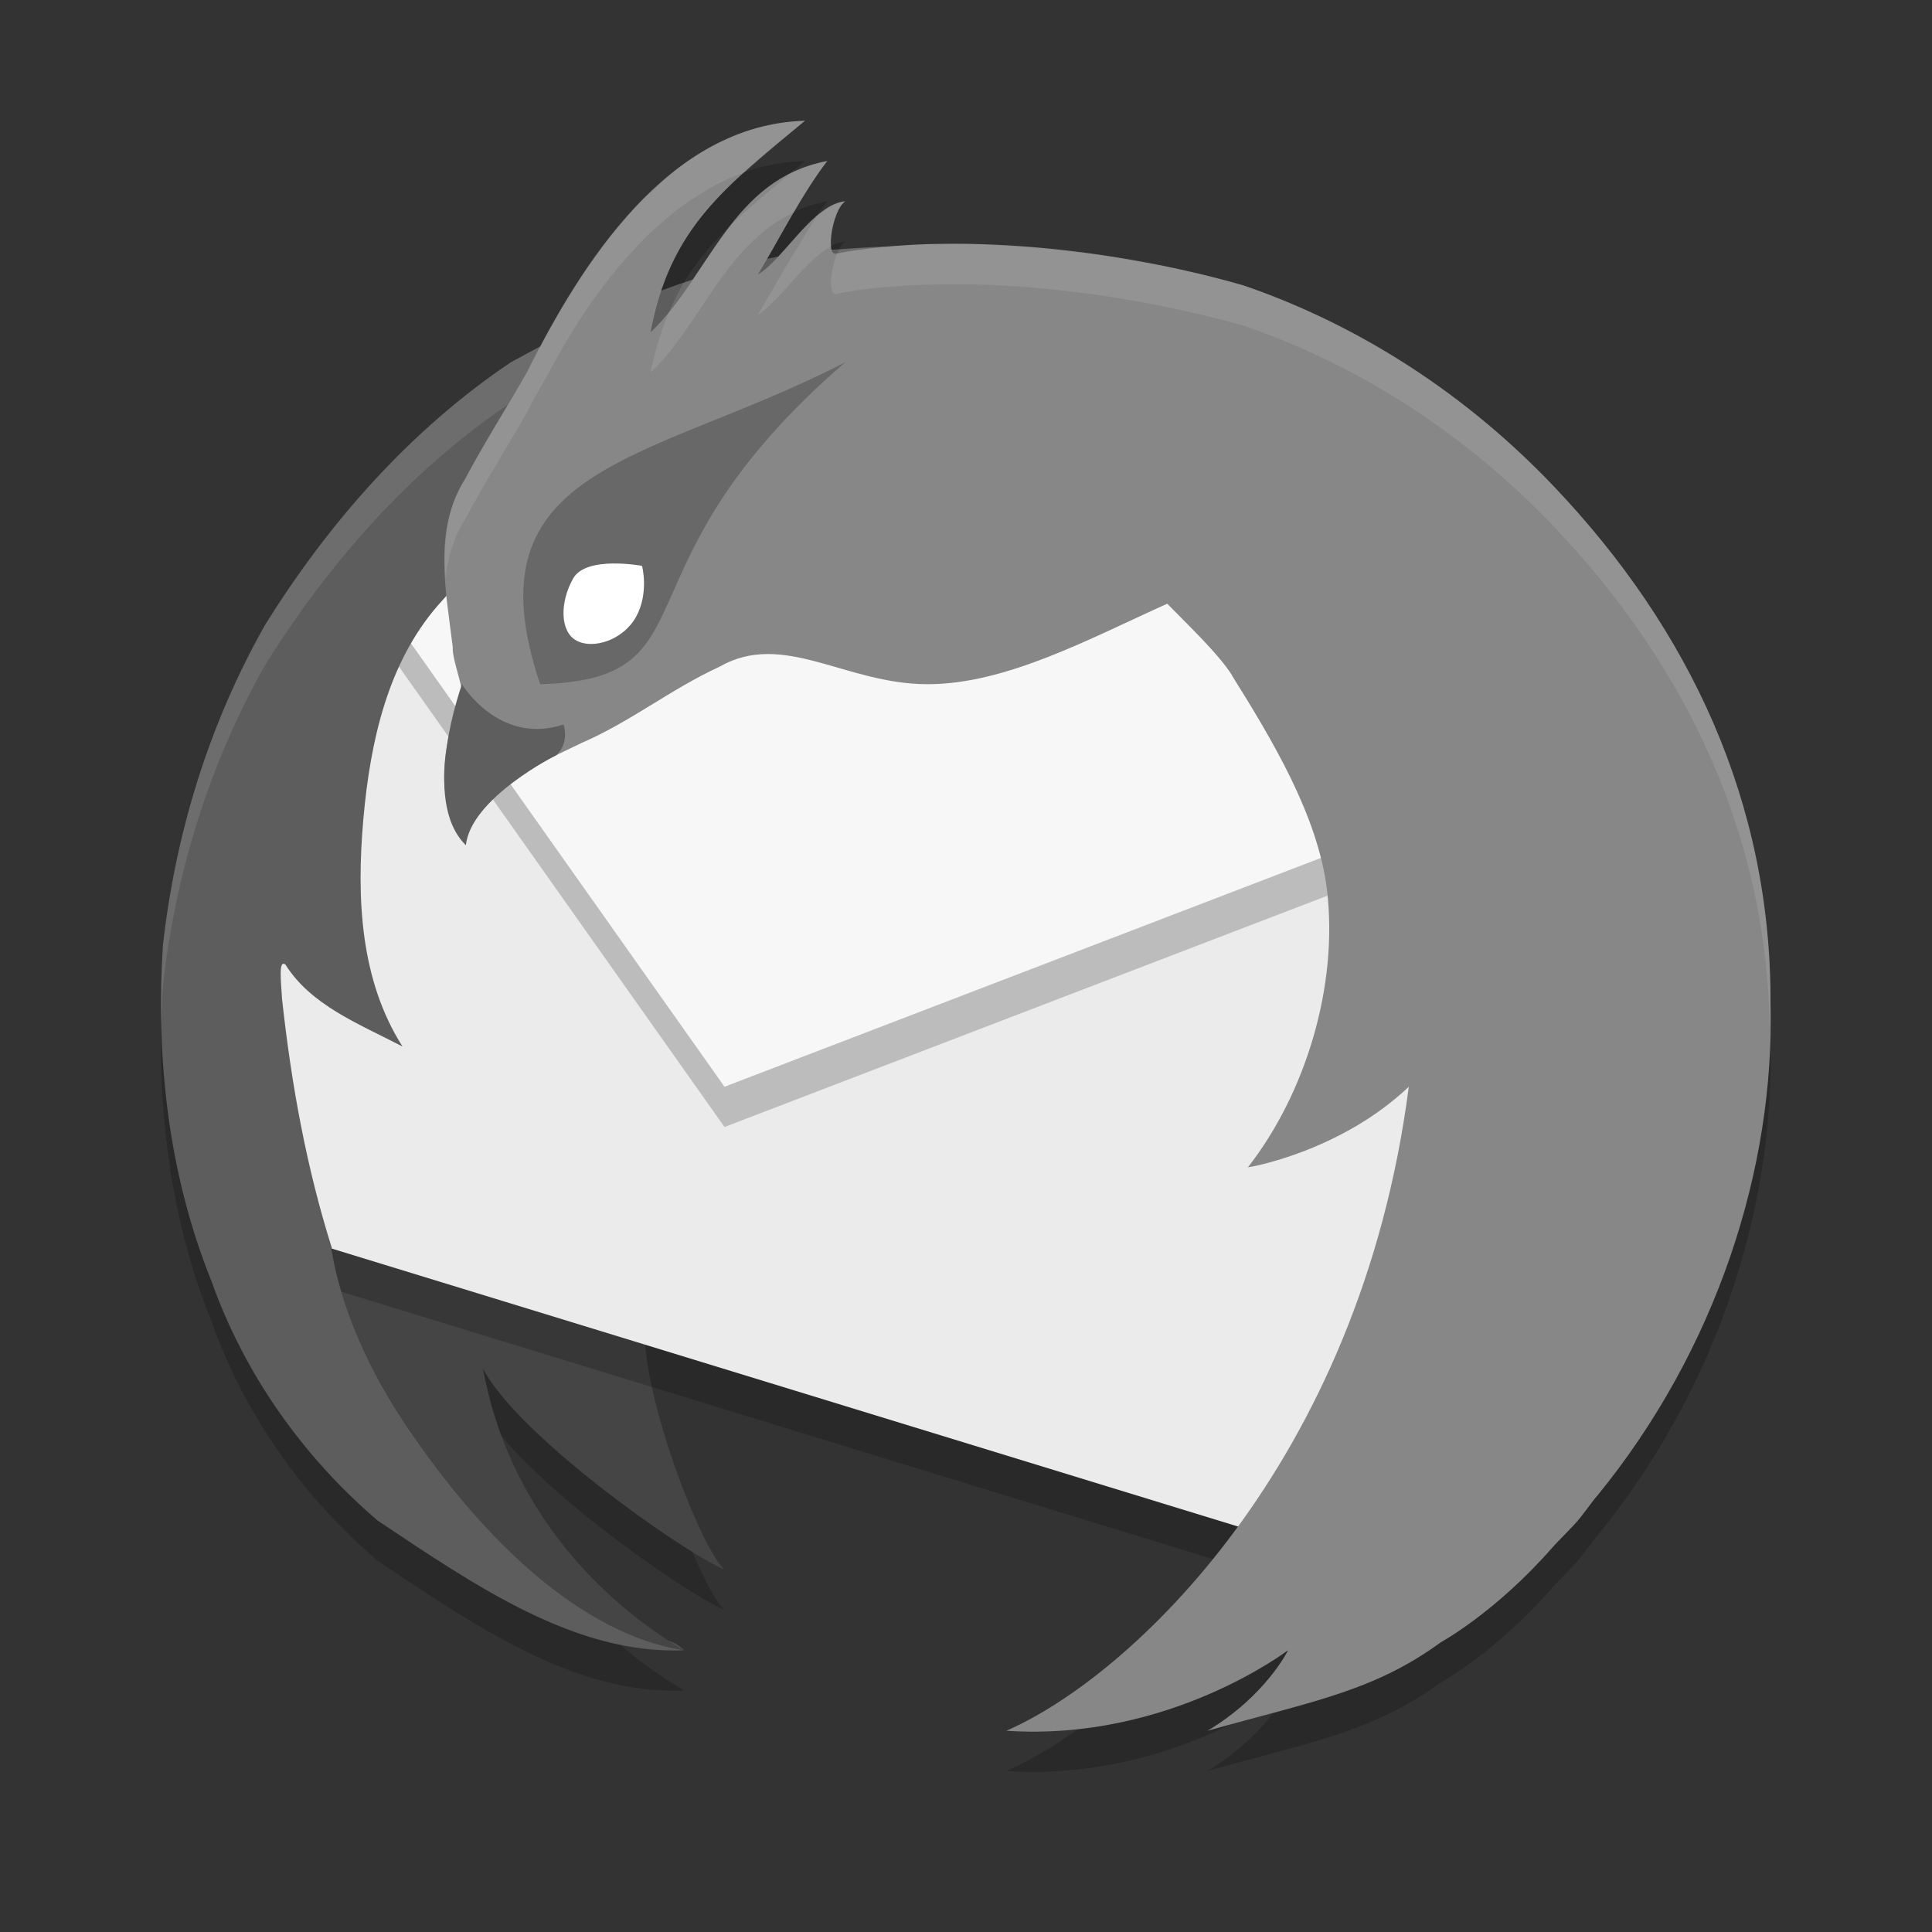 <svg xmlns="http://www.w3.org/2000/svg" width="48" height="48" x="0" y="0" version="1.1" viewBox="0 0 48 48" xml:space="preserve">
 <rect x="0" y="0" width="48" height="48" fill="#333333" stroke="none"/>
 <path style="opacity:0.2" d="m 20,4 c -3.132,0.084 -5.222,3.05 -6.576,5.613 -0.247,0.131 -0.495,0.256 -0.74,0.393 -2.488,1.673 -4.526,3.989 -6.1,6.523 -1.384,2.444 -2.223,5.162 -2.535,7.947 -0.185,2.824 0.138,5.702 1.201,8.344 0.824,2.322 2.275,4.369 4.133,5.959 C 11.849,40.425 14.309,42.115 17,42 c -1,-0.578 -4.216,-2.699 -5,-7 0.832,1.63 4.872,4.504 6,5 -0.56,-0.523 -1.823,-3.75 -1.971,-5.592 L 8.25,32.024 C 7.616,30.019 7.239,27.945 7.008,25.825 6.978,25.351 6.919,24.837 7.09,24.963 7.728,25.975 8.892,26.426 10,27 8.949,25.347 8.855,23.321 9.027,21.356 9.201,19.384 9.645,17.472 10.867,16.055 c 0.073,-0.084 0.157,-0.163 0.232,-0.246 0.044,0.427 0.099,0.852 0.148,1.266 -0.018,0.38 0.358,1.178 0.176,1.258 -0.368,1.11 -0.717,2.542 0.162,3.512 0.278,-1.255 1.79,-1.859 2.869,-2.387 1.22,-0.53 2.208,-1.332 3.416,-1.889 1.592,-0.913 3.129,0.432 5.174,0.432 1.955,0 4.02,-1.13 5.955,-2 0.45,0.466 1.255,1.223 1.607,1.775 h -0.004 c 1.008,1.613 2.136,3.486 2.365,5.326 0.287,2.407 -0.54,5.074 -1.963,6.896 -1.69e-4,2.8e-5 -0.012,0.004 -0.012,0.004 3.3e-5,0 0.01,-2.6e-5 0.01,0 0.029,0.004 2.294,-0.386 3.996,-2.002 -1.215,9.391 -6.968,14.688 -10,16 4.037,0.272 6.994,-2 7,-2 0.005,0 -0.56,1.14 -2,2 2.638,-0.739 4.132,-0.985 5.797,-2.199 -6.23e-4,0 1.353,-0.736 2.764,-2.346 0.188,-0.214 0.51,-0.512 0.703,-0.756 0.12,-0.152 0.232,-0.307 0.35,-0.459 0.021,-0.025 0.045,-0.049 0.064,-0.074 2.97,-3.633 4.416,-8.15 4.309,-12.244 0.021,-4.962 -1.994,-9.271 -5.377,-12.832 C 36.163,10.515 33.383,8.939 30.881,8.086 28.089,7.285 24.74,6.885 22.035,7.133 21.603,7.146 21.304,7.163 20.67,7.217 20.579,6.966 20.731,6.192 21,6 c -0.6,0.056 -1.153,0.827 -1.666,1.377 -0.102,0.019 -0.19,0.041 -0.283,0.062 C 19.517,6.631 19.997,5.724 20.553,5 18.818,5.324 18.061,6.691 17.213,7.948 16.947,8.035 16.69,8.14 16.43,8.239 17.052,6.375 18.278,5.424 20,4 Z"/>
 <path style="fill:none" d="m 40.404,-38.312 a 20.426,20.426 0 1 1 40.154,-7.522 20.426,20.426 0 1 1 -40.154,7.522 z"/>
 <path style="fill:#454545" d="m 10.326,35.758 c 1.737,2.498 4.115,4.848 6.674,5.242 -1,-0.578 -4.216,-2.699 -5,-7 0.832,1.63 4.872,4.504 6,5 -0.56,-0.523 -1.823,-3.75 -1.971,-5.592 l -7.805,-2.393 c 0.045,0.068 0.205,2.074 2.102,4.743 z"/>
 <path style="opacity:0.2" d="M 36,19 23,14.441 9.068,15.369 5.513,19.807 c 0.633,4.102 0.24,8.542 2.443,12.126 L 31,39 l 4.979,-8.734 z"/>
 <path style="fill:#ebebeb" d="M 36,18 23,13.441 9.068,14.369 5.513,18.807 c 0.633,4.102 0.24,8.542 2.443,12.126 L 31,38 l 4.979,-8.734 z"/>
 <path style="opacity:0.2" d="M 34.943,21.5 33.014,15.164 9.423,14.927 9.289,15.092 9.068,15.369 18,28 Z"/>
 <path style="fill:#6f6f6f;fill-rule:evenodd" d="m 9.402,14.103 2.347,0.335 0.644,-3.141 -1.289,0.628 z"/>
 <path style="fill:#f7f7f7" d="M 34.943,20.5 33.014,14.164 9.423,13.927 9.289,14.092 9.068,14.369 18,27 Z"/>
 <path style="fill:#5d5d5d" d="M 22.949,6.1 C 22.947,6.1 19.983,6.114 18.689,6.529 16.534,7.027 14.6,7.944 12.684,9.006 10.195,10.679 8.158,12.995 6.584,15.529 5.2,17.973 4.361,20.691 4.049,23.477 3.864,26.301 4.187,29.178 5.25,31.82 6.074,34.142 7.525,36.19 9.383,37.779 11.849,39.425 14.309,41.115 17,41 14.441,40.605 12.063,38.256 10.326,35.758 8.429,33.089 8.27,31.084 8.225,31.016 L 8.25,31.023 C 7.616,29.018 7.239,26.944 7.008,24.824 6.978,24.35 6.919,23.837 7.09,23.963 7.728,24.975 8.892,25.425 10,26 8.949,24.347 8.855,22.321 9.027,20.355 9.201,18.383 9.645,16.471 10.867,15.055 14.069,11.39 18.74,8.424 22.949,6.1 Z M 17,41 C 16.874,40.887 16.743,40.814 16.607,40.758 16.754,40.852 16.896,40.94 17,41 Z"/>
 <path style="fill:#878787" d="m 20,3 c -3.387,0.09 -5.567,3.559 -6.902,6.236 -0.481,0.851 -1.122,1.861 -1.542,2.664 -0.804,1.267 -0.475,2.788 -0.308,4.173 -0.018,0.38 0.358,1.177 0.176,1.257 -0.368,1.11 -0.718,2.543 0.161,3.513 0.278,-1.255 1.791,-1.86 2.87,-2.387 1.22,-0.53 2.208,-1.332 3.416,-1.889 1.592,-0.913 3.129,0.432 5.174,0.432 1.955,0 4.02,-1.13 5.955,-2 0.45,0.466 1.256,1.222 1.608,1.775 h -0.005 c 1.008,1.613 2.136,3.488 2.365,5.328 0.287,2.407 -0.539,5.074 -1.962,6.896 -1.69e-4,2.8e-5 -0.011,0.003 -0.011,0.003 3.3e-5,0 0.01,-2.6e-5 0.01,0 0.029,0.004 2.293,-0.385 3.996,-2.001 -1.215,9.391 -6.968,14.688 -10,16 4.037,0.272 6.994,-2 7,-2 0.005,0 -0.56,1.14 -2,2 2.638,-0.739 4.132,-0.984 5.797,-2.199 -6.23e-4,0 1.353,-0.736 2.764,-2.346 0.188,-0.214 0.51,-0.511 0.704,-0.755 0.12,-0.152 0.231,-0.307 0.349,-0.459 0.021,-0.025 0.044,-0.049 0.064,-0.074 2.97,-3.633 4.417,-8.151 4.309,-12.245 0.021,-4.962 -1.993,-9.27 -5.377,-12.831 C 36.163,9.515 33.384,7.939 30.881,7.087 27.639,6.156 23.639,5.759 20.777,6.3 20.506,6.391 20.666,5.238 21,5 20.198,5.075 19.48,6.426 18.83,6.822 19.364,5.938 19.912,4.835 20.553,4 18.168,4.445 17.63,6.865 16.163,8.256 16.646,5.672 17.989,4.663 20,3 Z"/>
 <path style="fill:#686868" d="M 13.414,17 C 17.859,16.872 15.068,14.117 21,9 16.167,11.502 11.567,11.499 13.42,17 h -0.006 z"/>
 <path style="fill:#ffffff" d="m 15.806,15.319 c -0.32,0.584 -1.065,0.819 -1.478,0.599 -0.422,-0.22 -0.419,-0.955 -0.093,-1.538 0.315,-0.584 1.707,-0.322 1.714,-0.322 0.007,0 0.177,0.679 -0.143,1.261 z"/>
 <path style="fill:#5e5e5e" d="m 13.877,18.7 c 0,0 0.257,-0.248 0.123,-0.7 -1.6,0.529 -2.528,-1.002 -2.522,-1.002 0.005,0 -1.057,2.877 0.097,4.002 0.124,-1.177 2.243,-2.238 2.249,-2.238"/>
 <path style="opacity:0.1;fill:#ffffff" d="m 20,3 c -0.201,0.005 -0.397,0.024 -0.59,0.053 -0.088,0.013 -0.173,0.033 -0.26,0.051 -0.107,0.022 -0.214,0.042 -0.318,0.07 -0.089,0.024 -0.176,0.055 -0.264,0.084 -0.092,0.031 -0.185,0.06 -0.275,0.096 -0.093,0.037 -0.183,0.08 -0.273,0.121 -0.087,0.04 -0.173,0.079 -0.258,0.123 -0.074,0.039 -0.146,0.079 -0.219,0.121 -0.1,0.058 -0.199,0.118 -0.297,0.182 -0.067,0.044 -0.134,0.088 -0.199,0.135 -0.07,0.049 -0.137,0.101 -0.205,0.152 -0.162,0.123 -0.311,0.265 -0.465,0.402 -0.158,0.141 -0.316,0.282 -0.465,0.436 -0.137,0.141 -0.267,0.288 -0.396,0.438 -0.13,0.15 -0.258,0.3 -0.381,0.457 -0.138,0.177 -0.269,0.356 -0.398,0.539 -0.095,0.134 -0.189,0.266 -0.279,0.402 -0.144,0.218 -0.281,0.435 -0.414,0.656 -0.055,0.092 -0.109,0.183 -0.162,0.275 -0.16,0.276 -0.312,0.547 -0.455,0.818 -4.03e-4,7.633e-4 -0.002,0.001 -0.002,0.002 -0.247,0.131 -0.495,0.256 -0.74,0.393 -2.488,1.673 -4.526,3.989 -6.1,6.523 -1.384,2.444 -2.223,5.162 -2.535,7.947 -0.043,0.659 -0.056,1.32 -0.041,1.98 0.007,-0.327 0.02,-0.654 0.041,-0.98 0.312,-2.785 1.151,-5.504 2.535,-7.947 1.56,-2.512 3.576,-4.807 6.033,-6.477 -0.378,0.637 -0.768,1.287 -1.061,1.848 -0.481,0.758 -0.541,1.608 -0.488,2.465 0.055,-0.509 0.196,-1.004 0.488,-1.465 0.42,-0.804 1.06,-1.813 1.541,-2.664 0.164,-0.329 0.37,-0.68 0.561,-1.025 0.206,-0.374 0.416,-0.751 0.654,-1.125 0.049,-0.076 0.096,-0.153 0.146,-0.229 0.105,-0.159 0.215,-0.315 0.326,-0.471 0.097,-0.135 0.195,-0.267 0.297,-0.398 0.097,-0.126 0.197,-0.249 0.299,-0.371 0.124,-0.149 0.253,-0.291 0.385,-0.432 0.096,-0.103 0.192,-0.207 0.291,-0.305 0.149,-0.146 0.306,-0.282 0.463,-0.416 0.093,-0.079 0.184,-0.16 0.279,-0.234 0.191,-0.147 0.389,-0.278 0.592,-0.402 0.072,-0.044 0.14,-0.096 0.213,-0.137 0.282,-0.158 0.575,-0.295 0.881,-0.402 6.27e-4,-5.681e-4 0.001,-0.001 0.002,-0.002 0.009,-0.003 0.018,-0.008 0.027,-0.012 C 18.962,3.869 19.445,3.459 20,3 Z m 0.553,1 c -0.181,0.034 -0.349,0.083 -0.508,0.141 -0.154,0.056 -0.3,0.118 -0.439,0.189 -0.005,0.004 -0.007,0.008 -0.012,0.012 -0.025,0.021 -0.044,0.038 -0.068,0.059 -0.491,0.406 -0.959,0.798 -1.354,1.18 -0.344,0.439 -0.657,0.91 -0.975,1.373 -0.071,0.024 -0.14,0.052 -0.211,0.078 -0.134,0.221 -0.251,0.461 -0.359,0.711 -0.005,0.006 -0.009,0.012 -0.014,0.018 -0.026,0.061 -0.046,0.131 -0.07,0.193 -0.037,0.095 -0.08,0.184 -0.113,0.285 0.003,-0.001 0.006,-0.003 0.01,-0.004 -0.108,0.314 -0.205,0.645 -0.275,1.021 0.4,-0.379 0.729,-0.837 1.047,-1.309 2.03e-4,-3.007e-4 0.002,3.008e-4 0.002,0 0.174,-0.258 0.345,-0.519 0.521,-0.775 0.171,-0.248 0.348,-0.488 0.537,-0.717 0.016,-0.019 0.033,-0.037 0.049,-0.057 0.172,-0.202 0.357,-0.392 0.557,-0.564 0.04,-0.035 0.078,-0.071 0.119,-0.104 0.088,-0.07 0.177,-0.137 0.271,-0.199 0.058,-0.038 0.121,-0.07 0.182,-0.105 0.088,-0.051 0.173,-0.105 0.268,-0.148 0.003,-0.005 0.007,-0.01 0.01,-0.016 0.001,-6.237e-4 0.003,-0.001 0.004,-0.002 0.26,-0.444 0.531,-0.88 0.822,-1.26 z m 0.447,1 c -0.12,0.011 -0.238,0.056 -0.354,0.121 -0.078,0.044 -0.156,0.106 -0.232,0.166 -0.033,0.025 -0.065,0.043 -0.098,0.07 -5.01e-4,7.252e-4 -0.002,0.001 -0.002,0.002 -0.008,0.007 -0.016,0.011 -0.023,0.018 C 20.142,5.594 20.006,5.834 19.865,6.066 19.764,6.23 19.662,6.387 19.564,6.553 19.423,6.797 19.29,7.026 19.154,7.264 c -0.034,0.059 -0.07,0.118 -0.104,0.176 -0.073,0.126 -0.149,0.263 -0.221,0.383 0.162,-0.099 0.331,-0.263 0.502,-0.445 2.9e-4,-3.09e-4 0.002,3.092e-4 0.002,0 0.119,-0.127 0.244,-0.268 0.367,-0.406 0.008,-0.009 0.017,-0.018 0.025,-0.027 0.116,-0.131 0.235,-0.257 0.355,-0.377 0.042,-0.042 0.085,-0.08 0.127,-0.119 0.138,-0.127 0.278,-0.239 0.422,-0.316 0.007,-0.004 0.014,-0.012 0.021,-0.016 0.002,-0.001 0.005,-0.003 0.008,-0.004 -0.026,-0.203 0.029,-0.534 0.135,-0.793 0.016,-0.039 0.027,-0.083 0.045,-0.117 C 20.886,5.113 20.94,5.043 21,5 Z m 2.107,1.064 c -0.368,0.011 -0.724,0.036 -1.072,0.068 -0.041,0.004 -0.085,0.004 -0.125,0.008 -0.33,0.012 -0.631,0.029 -1.064,0.064 -0.014,0.025 -0.017,0.062 -0.029,0.09 -0.007,0.001 -0.015,0.003 -0.021,0.004 -0.056,0.132 -0.093,0.282 -0.119,0.43 -0.007,0.04 -0.011,0.073 -0.016,0.111 -0.008,0.064 -0.016,0.124 -0.016,0.18 -7e-6,0.003 0.002,0.005 0.002,0.008 0.001,0.177 0.037,0.305 0.131,0.273 0.356,-0.067 0.73,-0.121 1.117,-0.16 0.002,-5.93e-5 0.004,5.91e-5 0.006,0 0.043,-0.004 0.091,-0.004 0.135,-0.008 0.603,-0.055 1.242,-0.073 1.896,-0.066 0.092,9.683e-4 0.181,-0.002 0.273,0 0.219,0.005 0.443,0.018 0.666,0.029 0.204,0.01 0.407,0.019 0.613,0.035 0.173,0.013 0.346,0.03 0.52,0.047 0.202,0.019 0.405,0.042 0.607,0.066 0.656,0.077 1.311,0.178 1.957,0.301 0.116,0.022 0.23,0.047 0.346,0.07 0.64,0.13 1.269,0.277 1.871,0.447 0.031,0.009 0.065,0.016 0.096,0.025 0.938,0.32 1.916,0.74 2.9,1.277 0.656,0.358 1.314,0.768 1.967,1.234 0.979,0.699 1.944,1.524 2.861,2.49 3.311,3.485 5.297,7.69 5.361,12.52 0.004,-0.229 0.022,-0.461 0.016,-0.688 0.021,-4.962 -1.994,-9.271 -5.377,-12.832 C 36.163,9.514 33.383,7.939 30.881,7.086 30.319,6.925 29.732,6.783 29.135,6.656 28.891,6.604 28.644,6.565 28.396,6.52 28.036,6.453 27.677,6.388 27.312,6.336 c -0.28,-0.04 -0.557,-0.07 -0.838,-0.102 -0.347,-0.039 -0.689,-0.074 -1.033,-0.1 -0.282,-0.021 -0.558,-0.036 -0.836,-0.047 -0.145,-0.006 -0.296,-0.02 -0.439,-0.023 -0.27,-0.006 -0.532,-5.185e-4 -0.795,0.004 -0.086,0.001 -0.178,-0.006 -0.264,-0.004 z"/>
</svg>
